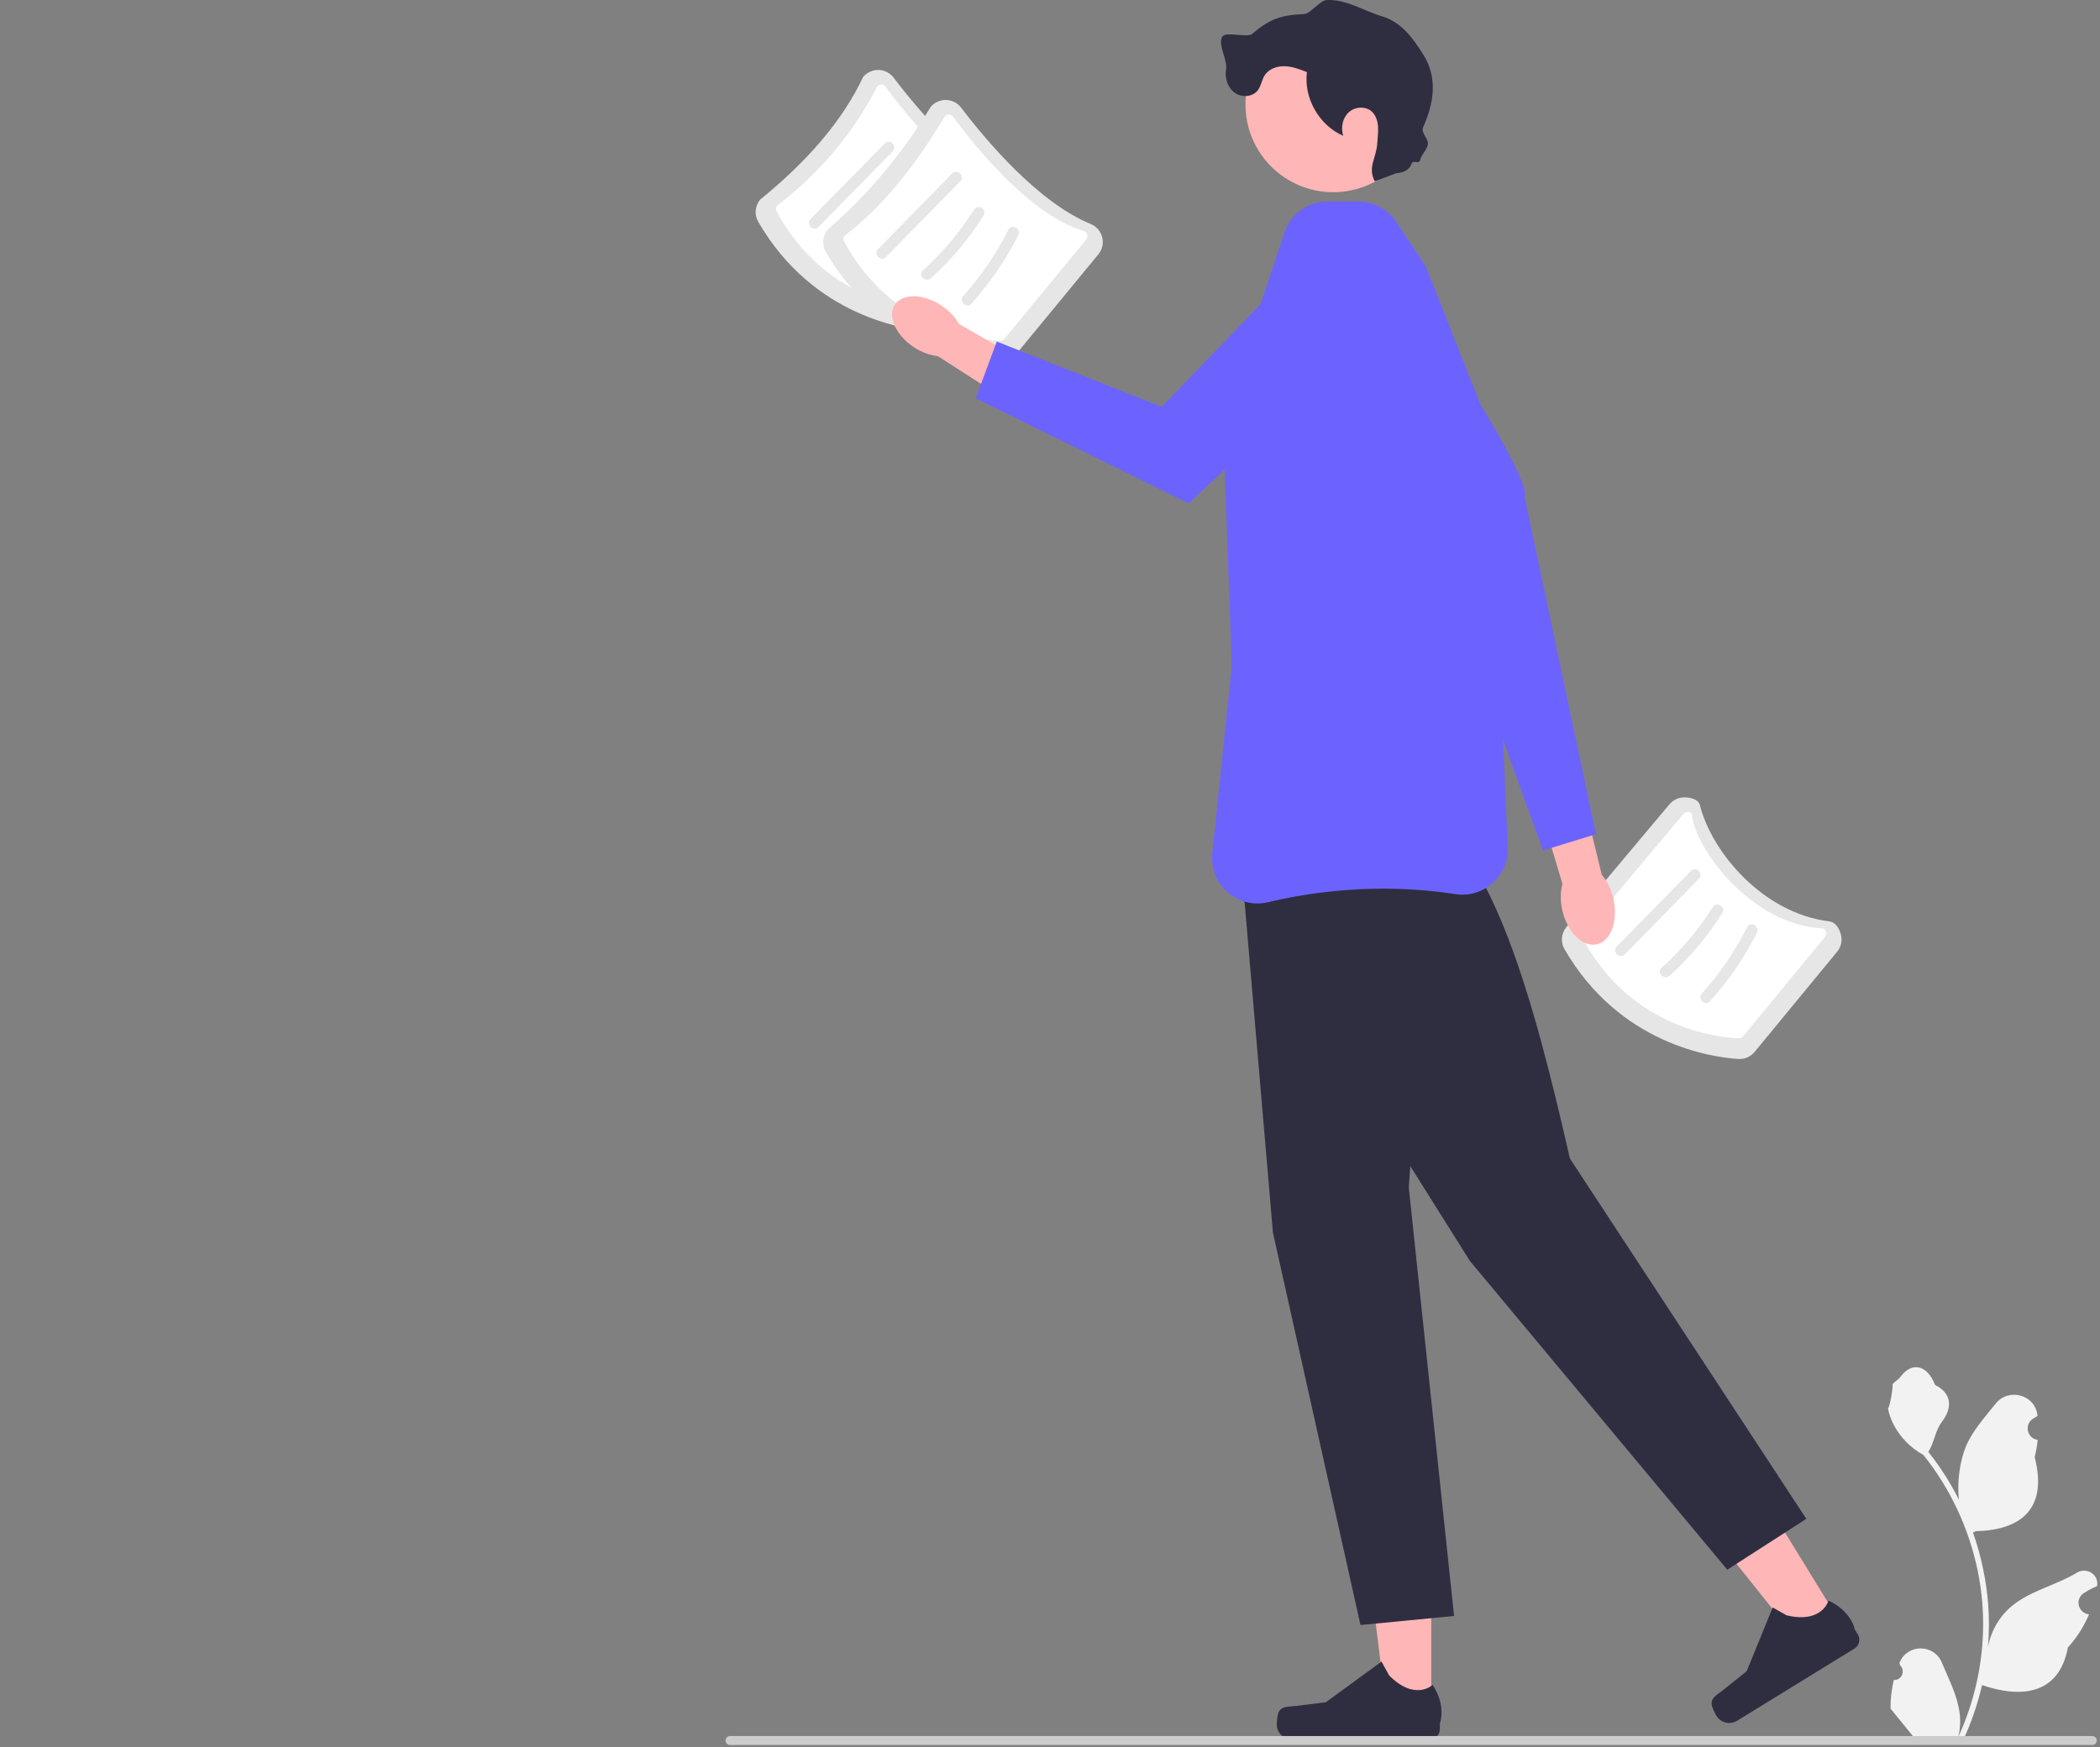 <svg width="560" height="466" viewBox="0 0 560 466" fill="none" xmlns="http://www.w3.org/2000/svg">
<rect x="0" y="0" width="560" height="466" fill="#808080" stroke="none"/>
<g id="experiencesvg 1" clip-path="url(#clip0_0_1)">
<g id="right-papers">
<g id="r-paper2">
<path id="Vector" d="M248.906 88.436C248.798 88.436 248.689 88.433 248.58 88.426C241.406 87.965 216.857 84.492 202.196 59.143C201.113 57.272 201.327 54.891 202.729 53.22H202.729C214.973 43.262 224.537 32.485 230.182 20.511C231.201 19.296 232.731 18.632 234.28 18.659C235.869 18.697 237.334 19.445 238.299 20.713C245.26 29.859 259.002 46.051 272.829 51.728C274.383 52.366 275.508 53.662 275.916 55.285C276.321 56.895 275.946 58.554 274.889 59.837L252.896 86.542C251.908 87.743 250.435 88.436 248.906 88.436V88.436V88.436Z" fill="#E6E6E6"/>
<path id="Vector_2" d="M206.885 54.507L207.267 54.828C206.893 55.275 206.825 55.913 207.097 56.417C220.361 80.84 244.073 82.756 248.692 82.892C249.137 82.917 249.554 82.717 249.836 82.374L271.671 55.861C271.98 55.485 272.075 55.006 271.933 54.543C271.789 54.078 271.437 53.731 270.965 53.595C256.136 49.261 240.576 29.186 236.16 23.137C235.902 22.783 235.503 22.571 235.067 22.557C234.618 22.552 234.209 22.729 233.924 23.068C227.606 35.387 218.759 46 207.267 54.828L206.885 54.507V54.507Z" fill="white"/>
<path id="Vector_3" d="M218.263 60.549L238.055 40.368C239.408 38.989 237.289 36.866 235.934 38.247L216.142 58.428C214.789 59.807 216.908 61.93 218.263 60.549V60.549Z" fill="#E6E6E6"/>
<path id="Vector_4" d="M230.209 66.234C235.671 61.338 240.418 55.669 244.305 49.449C245.331 47.807 242.737 46.299 241.715 47.935C237.957 53.949 233.368 59.38 228.087 64.113C226.647 65.404 228.774 67.52 230.209 66.234H230.209H230.209Z" fill="#E6E6E6"/>
<path id="Vector_5" d="M240.975 73.042C245.949 67.533 250.182 61.385 253.515 54.752C254.38 53.032 251.793 51.511 250.925 53.238C247.704 59.646 243.66 65.597 238.854 70.921C237.563 72.351 239.678 74.479 240.975 73.042Z" fill="#E6E6E6"/>
</g>
<g id="r-paper1">
<path id="Vector_6" d="M266.906 96.436C266.798 96.436 266.689 96.433 266.58 96.426C259.406 95.965 234.857 92.492 220.196 67.143C219.113 65.272 219.327 62.891 220.729 61.22H220.729C232.361 51.131 241.119 40.099 248.182 28.511C249.201 27.296 250.731 26.632 252.28 26.659C253.869 26.697 255.334 27.445 256.299 28.713C263.26 37.859 277.002 54.051 290.829 59.728C292.383 60.366 293.508 61.662 293.916 63.285C294.321 64.895 293.946 66.554 292.889 67.837L270.896 94.542C269.908 95.743 268.435 96.436 266.906 96.436V96.436V96.436Z" fill="#E6E6E6"/>
<path id="Vector_7" d="M224.885 62.507L225.267 62.828C224.893 63.275 224.825 63.913 225.097 64.417C238.361 88.84 262.073 90.756 266.692 90.892C267.137 90.917 267.554 90.717 267.836 90.374L289.671 63.861C289.98 63.485 290.075 63.006 289.933 62.543C289.789 62.078 289.437 61.731 288.965 61.595C274.136 57.261 258.576 37.187 254.16 31.137C253.902 30.783 253.503 30.571 253.067 30.557C252.618 30.552 252.209 30.729 251.924 31.068C244.355 43.645 235.841 54.793 225.267 62.828L224.885 62.507V62.507Z" fill="white"/>
<path id="Vector_8" d="M236.263 68.549L256.055 48.368C257.408 46.989 255.289 44.866 253.934 46.247L234.142 66.428C232.789 67.807 234.908 69.93 236.263 68.549V68.549Z" fill="#E6E6E6"/>
<path id="Vector_9" d="M248.209 74.234C253.671 69.338 258.418 63.669 262.305 57.449C263.331 55.807 260.737 54.299 259.715 55.935C255.957 61.949 251.368 67.38 246.087 72.113C244.647 73.404 246.774 75.52 248.209 74.234H248.209H248.209Z" fill="#E6E6E6"/>
<path id="Vector_10" d="M258.975 81.042C263.949 75.533 268.182 69.385 271.515 62.752C272.38 61.032 269.793 59.511 268.925 61.238C265.704 67.646 261.66 73.597 256.854 78.921C255.563 80.351 257.678 82.479 258.975 81.042Z" fill="#E6E6E6"/>
</g>
</g>
<g id="left-paper">
<path id="Vector_11" d="M463.906 282.437C463.798 282.437 463.689 282.433 463.58 282.426C456.406 281.965 431.857 278.492 417.196 253.143C416.113 251.272 416.327 248.891 417.729 247.22H417.729L445.182 214.511C446.201 213.296 447.731 212.632 449.28 212.659C450.869 212.697 452.91 213.168 453.299 214.713C456.462 227.266 470.083 243.565 487.829 245.728C489.497 245.931 490.508 247.662 490.916 249.285C491.321 250.895 490.946 252.554 489.889 253.837L467.896 280.542C466.908 281.743 465.435 282.437 463.906 282.437V282.437Z" fill="#E6E6E6"/>
<path id="Vector_12" d="M421.885 248.507L422.267 248.828C421.893 249.275 421.825 249.913 422.098 250.417C435.361 274.84 459.073 276.756 463.692 276.892C464.137 276.917 464.554 276.717 464.836 276.374L486.671 249.861C486.98 249.485 487.075 249.006 486.933 248.543C486.789 248.078 486.456 247.618 485.965 247.595C467.089 246.709 451.927 226.296 451.16 217.137C451.124 216.7 450.503 216.571 450.067 216.557C449.618 216.552 449.209 216.729 448.924 217.068L422.267 248.828L421.885 248.507V248.507Z" fill="white"/>
<path id="Vector_13" d="M433.263 254.549L453.055 234.368C454.408 232.989 452.289 230.866 450.934 232.247L431.142 252.428C429.789 253.807 431.908 255.93 433.263 254.549Z" fill="#E6E6E6"/>
<path id="Vector_14" d="M445.209 260.234C450.671 255.338 455.418 249.67 459.305 243.449C460.331 241.807 457.736 240.299 456.715 241.935C452.957 247.949 448.368 253.38 443.087 258.113C441.647 259.404 443.774 261.52 445.209 260.234H445.209V260.234Z" fill="#E6E6E6"/>
<path id="Vector_15" d="M455.975 267.042C460.949 261.533 465.182 255.385 468.515 248.752C469.38 247.032 466.793 245.511 465.925 247.238C462.704 253.646 458.66 259.597 453.854 264.921C452.563 266.351 454.678 268.479 455.975 267.042Z" fill="#E6E6E6"/>
</g>
<path id="Vector_16" d="M381.662 456.789L369.803 456.788L364.162 411.045L381.665 411.046L381.662 456.789Z" fill="#FFB6B6"/>
<path id="Vector_17" d="M341.032 456.52C340.662 457.142 340.467 459.149 340.467 459.872C340.467 462.095 342.269 463.897 344.492 463.897H381.219C382.735 463.897 383.965 462.668 383.965 461.152V459.622C383.965 459.622 385.781 455.027 382.041 449.363C382.041 449.363 377.392 453.798 370.445 446.851L368.397 443.14L353.568 453.985L345.349 454.997C343.551 455.218 341.957 454.962 341.032 456.52H341.032V456.52Z" fill="#2F2E41"/>
<path id="Vector_18" d="M491.172 433.386L481.07 439.599L452.297 403.594L467.206 394.424L491.172 433.386Z" fill="#FFB6B6"/>
<path id="Vector_19" d="M456.424 454.446C456.436 455.169 457.321 456.981 457.7 457.597C458.865 459.49 461.344 460.081 463.238 458.916L494.519 439.673C495.81 438.878 496.213 437.187 495.419 435.895L494.617 434.593C494.617 434.593 493.757 429.727 487.603 426.862C487.603 426.862 485.967 433.076 476.411 430.799L472.721 428.711L465.774 445.718L459.303 450.886C457.888 452.017 456.396 452.635 456.424 454.446L456.424 454.446L456.424 454.446V454.446Z" fill="#2F2E41"/>
<path id="Vector_20" d="M416.634 242.841C416.047 240.281 416.092 237.795 416.642 235.735L409.497 211.708L421.131 208.553L427.127 233.267C428.517 234.869 429.638 237.08 430.225 239.641C431.566 245.491 429.611 250.949 425.858 251.833C422.105 252.717 417.975 248.691 416.634 242.841L416.634 242.841V242.841Z" fill="#FFB6B6"/>
<path id="Vector_21" d="M350.438 82.679C350.438 82.679 369.187 74.518 379.656 86.311C389.185 97.046 408.529 129.346 406.543 132.489L425.587 222.473L411.471 226.822L374.026 123.319L350.438 82.679H350.438V82.679Z" fill="#6C63FF"/>
<path id="Vector_22" d="M329.789 216.033L339.449 328.736L362.795 433.389L387.751 430.974L375.675 316.661L383.066 215.07L329.789 216.033Z" fill="#2F2E41"/>
<path id="Vector_23" d="M331.786 240.488L391.955 336.274L460.608 418.639L481.691 405.071L418.638 308.958C408.988 266.621 398.301 227.431 378.716 215.249L331.786 240.488L331.786 240.488V240.488Z" fill="#2F2E41"/>
<path id="Vector_24" d="M335.297 240.956C332.475 240.956 329.742 239.962 327.514 238.073C324.524 235.537 322.966 231.84 323.24 227.93L328.489 177.572L326.484 122.581L326.496 122.521L332.728 92.638C332.789 91.689 332.989 90.683 333.31 89.718L342.514 62.045C344.169 57.068 348.805 53.723 354.051 53.723H362.19C366.265 53.723 370.047 55.747 372.307 59.138L379.432 69.826C379.906 70.535 380.305 71.298 380.619 72.091L396.349 111.79C396.848 113.05 397.132 114.376 397.193 115.73L402.073 225.905C402.236 229.563 400.764 233.063 398.036 235.509C395.326 237.94 391.708 239.015 388.121 238.462C367.581 235.29 349.605 237.884 338.14 240.619C337.193 240.845 336.24 240.956 335.297 240.956V240.956L335.297 240.956Z" fill="#6C63FF"/>
<path id="Vector_25" d="M355.523 51.261C368.446 51.261 378.923 40.784 378.923 27.86C378.923 14.937 368.446 4.46 355.523 4.46C342.599 4.46 332.123 14.937 332.123 27.86C332.123 40.784 342.599 51.261 355.523 51.261Z" fill="#FFB6B6"/>
<path id="Vector_26" d="M374.054 45.55C371.943 46.338 368.707 47.564 366.596 48.352C364.627 44.428 367.039 42.391 367.289 38.008C367.373 36.545 367.584 35.081 367.463 33.62C367.342 32.16 366.84 30.662 365.739 29.695C364.054 28.217 361.247 28.458 359.616 29.995C357.985 31.532 357.52 34.072 358.187 36.212C351.771 33.438 347.626 26.162 348.512 19.228C346.596 18.477 344.632 17.716 342.574 17.659C340.517 17.601 338.313 18.386 337.216 20.128C336.448 21.349 336.294 22.9 335.432 24.057C334.03 25.936 331 26.082 329.139 24.656C327.277 23.23 326.565 20.639 326.962 18.328C327.359 16.017 324.47 11.3 326.087 9.602C327.191 8.444 332.666 10.085 333.897 9.063C335.019 8.131 336.146 7.196 337.384 6.422C338.955 5.441 340.695 4.73 342.504 4.33C344.215 3.952 345.973 3.853 347.723 3.755C349.499 3.655 351.956 0.119 353.733 0.019C358.962 -0.274 363.636 2.884 368.653 4.387C373.67 5.891 376.827 10.208 379.604 14.649C383.56 20.975 382.216 27.906 379.491 33.954C378.818 35.45 381.078 37.021 380.743 38.626C380.432 40.118 379.034 41.199 378.707 42.687C378.428 43.96 376.776 42.486 376.382 43.728C376.041 44.8 375.039 45.557 373.968 45.899C372.896 46.241 371.749 46.234 370.625 46.224" fill="#2F2E41"/>
<g id="plant">
<path id="Vector_27" d="M505.027 448.046C507.093 448.175 508.235 445.608 506.672 444.112L506.516 443.494C506.537 443.445 506.557 443.395 506.578 443.346C508.667 438.364 515.748 438.398 517.819 443.387C519.658 447.816 521.999 452.251 522.575 456.933C522.833 459 522.717 461.106 522.259 463.134C526.567 453.723 528.834 443.447 528.834 433.113C528.834 430.517 528.692 427.92 528.401 425.33C528.162 423.212 527.833 421.106 527.406 419.02C525.1 407.743 520.108 397.002 512.906 388.03C509.444 386.138 506.557 383.18 504.813 379.634C504.187 378.355 503.696 376.979 503.463 375.577C503.857 375.629 504.949 369.629 504.652 369.261C505.201 368.428 506.183 368.013 506.783 367.2C509.765 363.157 513.874 363.863 516.019 369.358C520.602 371.67 520.646 375.506 517.834 379.194C516.045 381.541 515.8 384.717 514.23 387.229C514.392 387.436 514.56 387.636 514.721 387.843C517.682 391.641 520.243 395.723 522.402 400.011C521.792 395.245 522.693 389.503 524.229 385.802C525.977 381.585 529.253 378.033 532.139 374.387C535.605 370.008 542.712 371.919 543.323 377.47C543.329 377.524 543.335 377.578 543.34 377.631C542.912 377.873 542.492 378.13 542.082 378.401C539.742 379.949 540.551 383.575 543.323 384.003L543.386 384.013C543.231 385.556 542.966 387.087 542.578 388.592C546.28 402.908 538.288 408.122 526.877 408.356C526.625 408.485 526.379 408.615 526.127 408.737C527.284 411.993 528.207 415.332 528.892 418.716C529.505 421.707 529.932 424.729 530.171 427.765C530.468 431.595 530.442 435.445 530.119 439.268L530.138 439.133C530.959 434.922 533.245 430.988 536.565 428.262C541.511 424.2 548.498 422.704 553.833 419.438C556.402 417.866 559.693 419.898 559.244 422.875L559.223 423.018C558.428 423.341 557.653 423.715 556.904 424.135C556.475 424.377 556.055 424.634 555.645 424.905C553.306 426.452 554.114 430.079 556.886 430.507L556.949 430.517C556.994 430.523 557.033 430.53 557.078 430.536C555.715 433.772 553.817 436.775 551.44 439.365C549.125 451.862 539.184 453.048 528.549 449.409H528.543C527.38 454.473 525.682 459.42 523.499 464.135H505.478C505.414 463.935 505.356 463.728 505.298 463.528C506.964 463.631 508.643 463.534 510.284 463.231C508.947 461.59 507.61 459.937 506.273 458.296C506.241 458.264 506.215 458.232 506.189 458.199C505.511 457.36 504.826 456.526 504.148 455.687L504.148 455.686C504.105 453.108 504.414 450.539 505.026 448.046L505.027 448.046L505.027 448.046V448.046Z" fill="#F2F2F2"/>
</g>
<path id="Vector_28" d="M193.476 464.189C193.476 464.849 194.006 465.379 194.666 465.379H557.956C558.616 465.379 559.146 464.849 559.146 464.189C559.146 463.529 558.616 462.999 557.956 462.999H194.666C194.006 462.999 193.476 463.529 193.476 464.189Z" fill="#CCCCCC"/>
<path id="Vector_29" d="M251.018 81.472C253.129 82.865 254.749 84.618 255.735 86.407L276.676 98.404L270.676 108.202L250.08 94.977C248.047 94.775 245.797 93.974 243.687 92.582C238.866 89.4 236.599 84.334 238.624 81.266C240.648 78.199 246.198 78.291 251.018 81.472H251.018L251.018 81.472Z" fill="#FFB6B6"/>
<path id="Vector_30" d="M349.545 68.826C362.899 60.636 376.319 79.391 364.445 89.61L364.405 89.644L316.962 134.266L260.185 106.228L265.799 91.09L309.787 108.515L342.785 74.259C345.082 71.96 347.342 70.177 349.545 68.826H349.545V68.826Z" fill="#6C63FF"/>
</g>
<defs>
<clipPath id="clip0_0_1">
<rect width="559.286" height="465.379" fill="white"/>
</clipPath>
</defs>
</svg>
